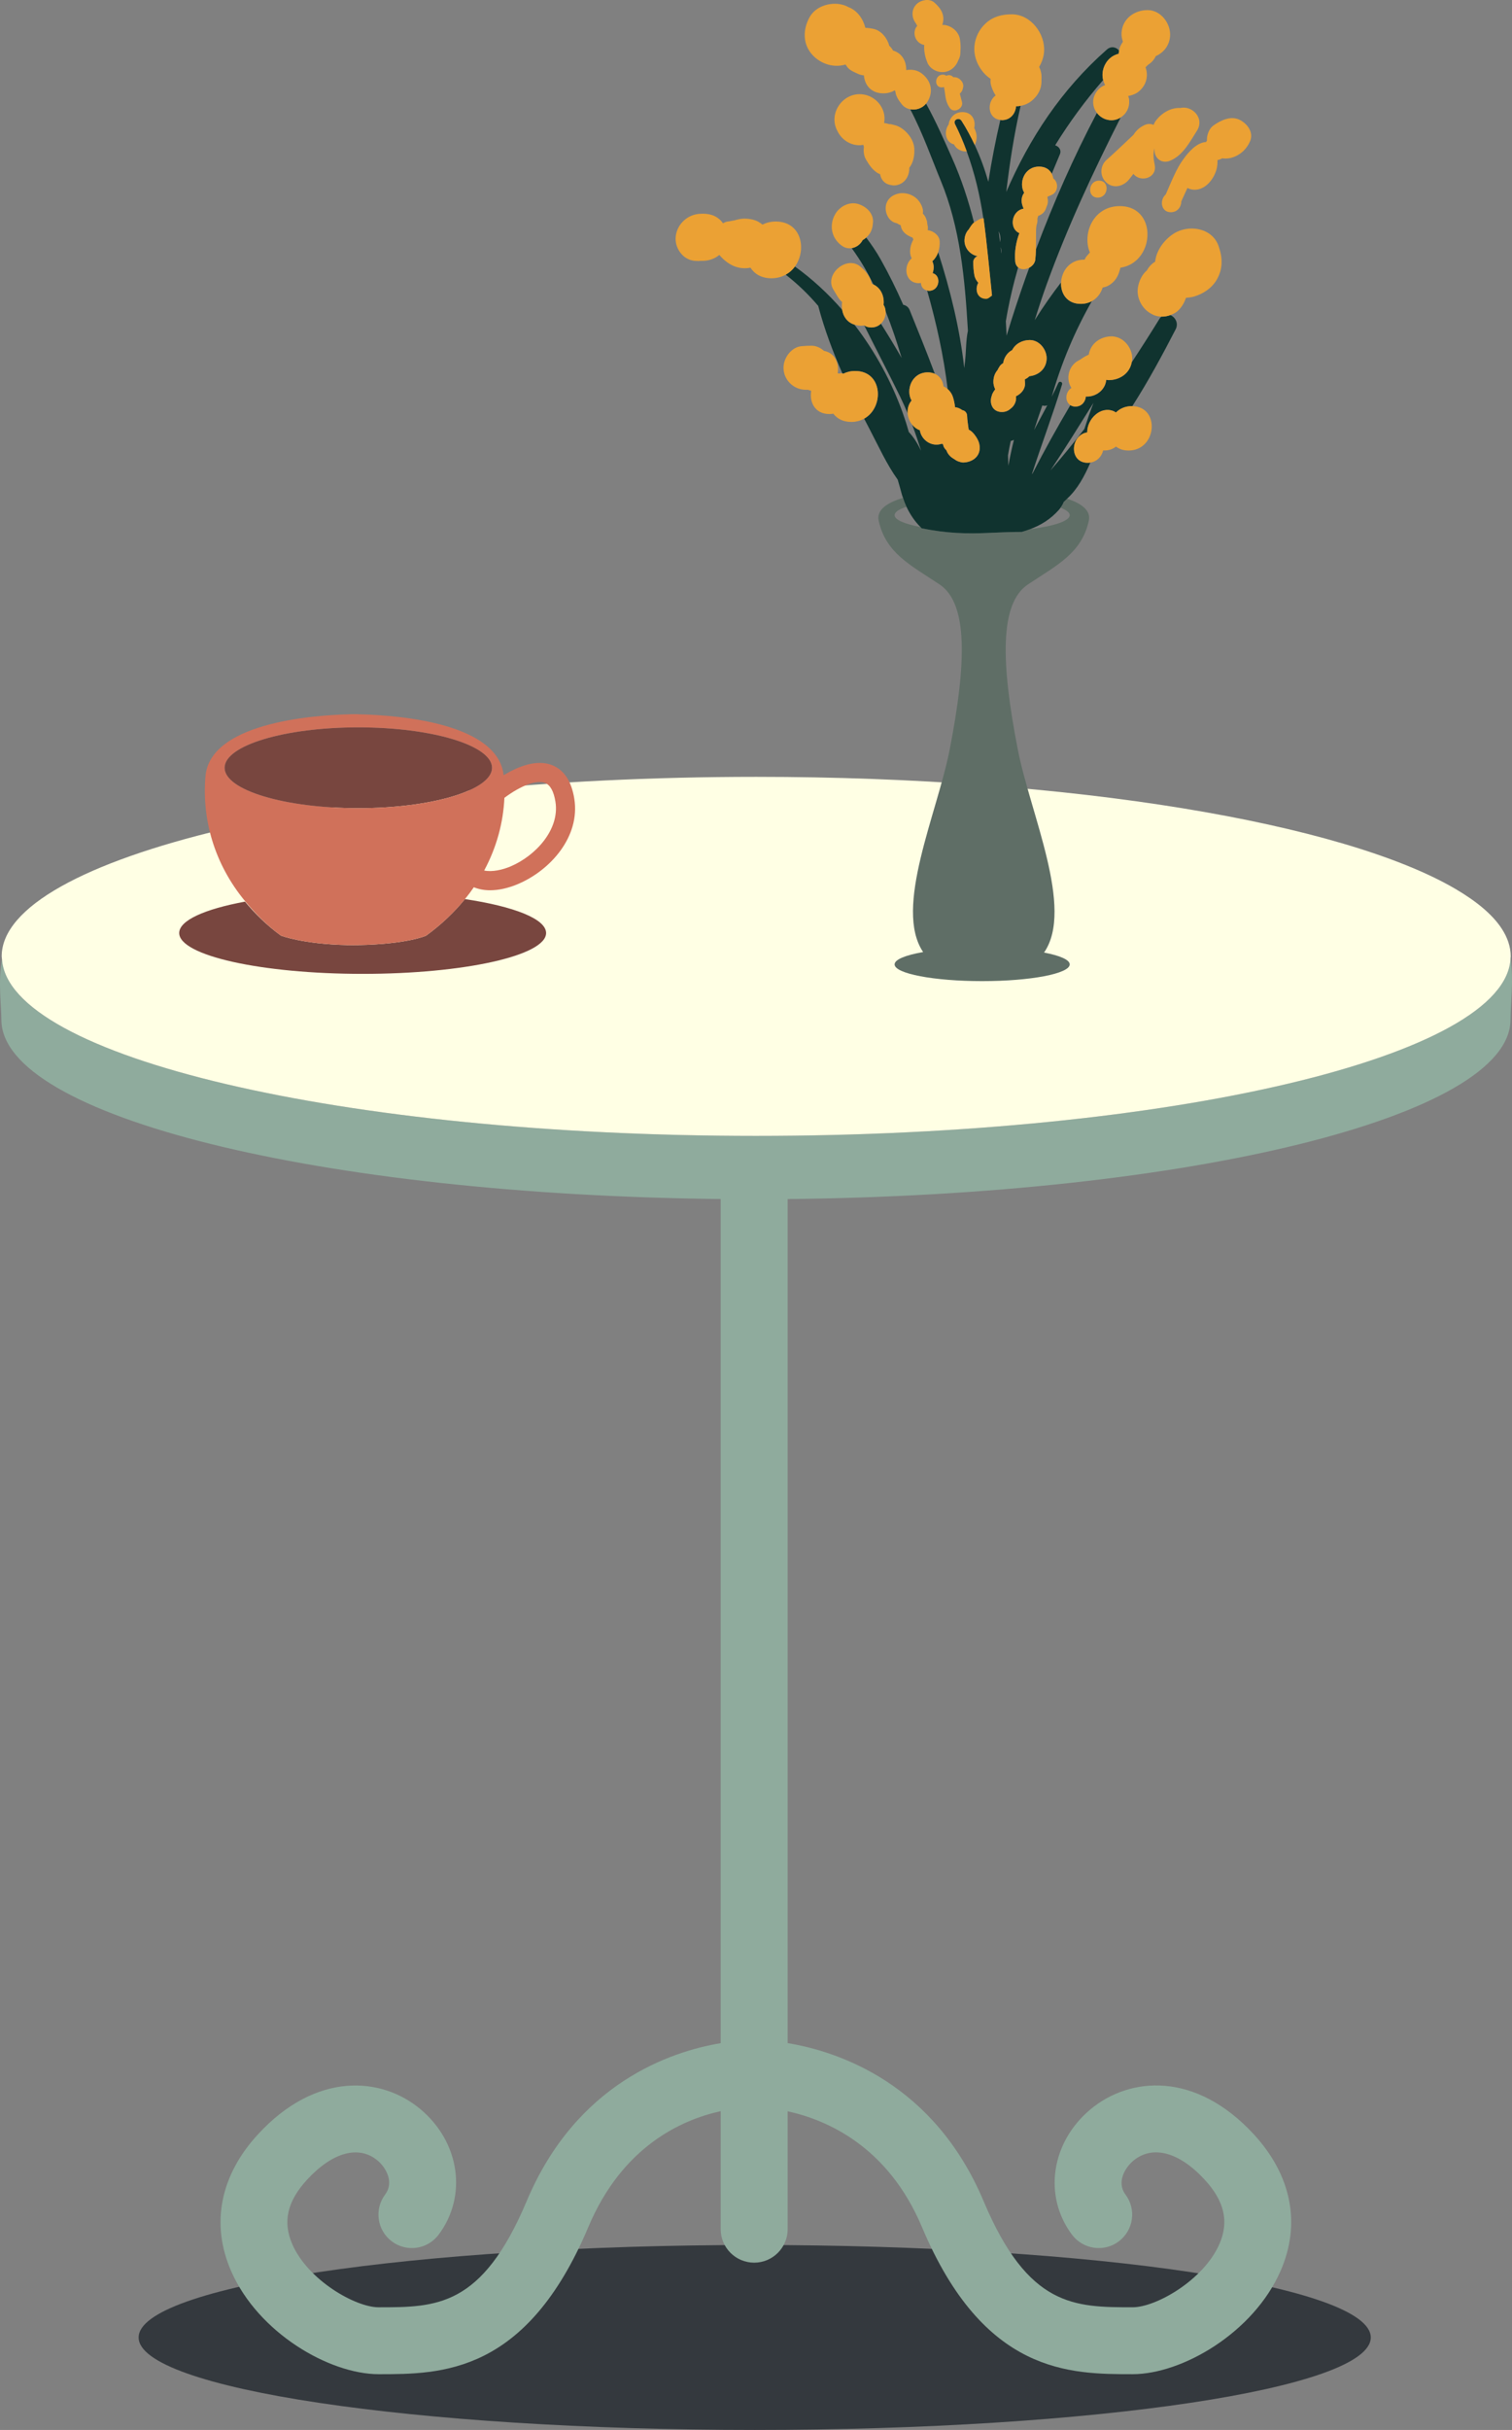 <?xml version="1.0" encoding="UTF-8" standalone="no"?>
<!-- Created with Inkscape (http://www.inkscape.org/) -->

<svg
   xmlns:dc="http://purl.org/dc/elements/1.1/"
   xmlns:cc="http://creativecommons.org/ns#"
   xmlns:rdf="http://www.w3.org/1999/02/22-rdf-syntax-ns#"
   xmlns:svg="http://www.w3.org/2000/svg"
   xmlns="http://www.w3.org/2000/svg"
   xmlns:sodipodi="http://sodipodi.sourceforge.net/DTD/sodipodi-0.dtd"
   xmlns:inkscape="http://www.inkscape.org/namespaces/inkscape"
   width="95.587mm"
   height="153.509mm"
   viewBox="0 0 338.694 543.93"
   id="svg10579"
   version="1.1"
   inkscape:version="0.91 r"
   sodipodi:docname="table.svg">
  <rect x="0" y="0" width="338.694" height="543.93" fill="#808080" stroke="none"/>
  <defs
     id="defs10581" />
  <sodipodi:namedview
     id="base"
     pagecolor="#ffffff"
     bordercolor="#666666"
     borderopacity="1.0"
     inkscape:pageopacity="0.0"
     inkscape:pageshadow="2"
     inkscape:zoom="0.98994949"
     inkscape:cx="214.07972"
     inkscape:cy="299.54011"
     inkscape:document-units="px"
     inkscape:current-layer="layer1"
     showgrid="false"
     fit-margin-top="0"
     fit-margin-left="0"
     fit-margin-right="0"
     fit-margin-bottom="0"
     inkscape:showpageshadow="false"
     inkscape:window-width="1366"
     inkscape:window-height="744"
     inkscape:window-x="0"
     inkscape:window-y="24"
     inkscape:window-maximized="1" />
  <g
     inkscape:label="Layer 1"
     inkscape:groupmode="layer"
     id="layer1"
     transform="translate(243.141,-166.754)">
    <path
       d="m 63.921,689.984 c 0,11.431 -61.786,20.7 -138.005,20.7 -76.218,0 -138.004,-9.269 -138.004,-20.7 0,-11.434 61.786,-20.7 138.004,-20.7 76.219,0 138.005,9.266 138.005,20.7"
       style="fill:#34393e;fill-opacity:1;fill-rule:nonzero;stroke:none"
       id="path4651"
       inkscape:connector-curvature="0" />
    <path
       d="m 95.228,381.147 c -0.719,22.047 -76.082,39.869 -168.979,39.869 -92.473,0 -167.553,-17.657 -168.949,-39.569 -0.911,4.894 -0.129,10.609 -0.129,13.565 0,21.573 71.126,39.167 161.126,40.139 l 0,185.67 0,3.283 c -11.25,1.886 -32.341,8.97 -43.459,35.358 -10.012,23.765 -20.218,23.765 -33.179,23.765 -5.176,0 -15.795,-6.053 -19.317,-14.098 -2.206,-5.039 -1.143,-9.645 3.334,-14.494 5.678,-6.15 11.565,-7.746 15.748,-4.268 1.836,1.53 3.806,4.822 1.705,7.622 -2.482,3.31 -1.81,8.002 1.499,10.485 3.31,2.485 8.002,1.811 10.484,-1.496 6.503,-8.669 4.74,-20.756 -4.098,-28.117 -8.768,-7.305 -23.402,-8.395 -36.335,5.615 -8.514,9.223 -10.659,20.113 -6.04,30.66 6.043,13.799 21.969,23.067 33.054,23.067 13.986,0 33.075,0 46.949,-32.928 7.628,-18.108 20.906,-24.02 29.656,-25.948 l 0,26.424 c 0,4.135 3.364,7.489 7.5,7.489 4.136,0 7.5,-3.354 7.5,-7.489 l 0,-26.399 c 8.75,1.921 22.448,7.796 30.084,25.922 13.869,32.928 33.139,32.928 47.19,32.928 11.11,0 27.085,-9.284 33.136,-23.105 4.612,-10.537 2.478,-21.413 -6.024,-30.622 -12.977,-14.06 -27.706,-12.924 -36.546,-5.559 -8.842,7.365 -10.625,19.427 -4.15,28.061 2.482,3.306 7.18,3.981 10.485,1.496 3.309,-2.482 3.98,-7.175 1.498,-10.485 -2.067,-2.755 -0.083,-6.032 1.755,-7.564 4.274,-3.564 10.241,-1.985 15.96,4.209 4.463,4.835 5.518,9.429 3.316,14.456 -3.533,8.066 -14.206,14.135 -19.404,14.135 -13.046,0 -23.404,0 -33.414,-23.762 -11.139,-26.441 -32.636,-33.501 -43.886,-35.371 l 0,-3.271 0,-185.665 c 90,-0.892 161.911,-18.52 161.911,-40.144 0,-3.53 0.761,-8.709 0.019,-13.865"
       style="fill:#8fab9d;fill-opacity:1;fill-rule:nonzero;stroke:none"
       id="path4683"
       inkscape:connector-curvature="0" />
    <path
       d="m -73.751,421.016 c 92.896,0 168.26,-17.821 168.979,-39.869 0.005,-0.105 0.034,-0.21 0.034,-0.315 0,-2.107 -0.688,-4.175 -2.002,-6.192 -2.013,-3.096 -5.546,-6.074 -10.357,-8.894 -25.094,-14.716 -85.756,-25.099 -156.652,-25.099 -93.344,0 -169.014,17.992 -169.014,40.185 0,0.206 0.052,0.409 0.065,0.615 1.396,21.911 76.476,39.569 168.949,39.569"
       style="fill:#ffffe4;fill-opacity:1;fill-rule:nonzero;stroke:none"
       id="path4687"
       inkscape:connector-curvature="0" />
    <path
       d="m -147.67,376.193 c 0,0 -4.031,1.897 -15.281,2.116 l 0,0.022 c 0,0 -0.855,-0.008 -1.192,-0.011 -0.376,0.004 -0.058,0.011 -1.308,0.011 l 0,-0.026 c -10,-0.242 -14.76,-2.112 -14.76,-2.112 -3.194,-2.33 -5.789,-4.896 -8.053,-7.614 -9.034,1.677 -14.734,4.202 -14.734,7.026 0,5.05 18.416,9.146 41.1,9.146 22.684,0 41.086,-4.096 41.086,-9.146 0,-3.163 -7.223,-5.95 -18.18,-7.593 -2.38,2.929 -5.265,5.688 -8.679,8.18"
       style="fill:#78463f;fill-opacity:1;fill-rule:nonzero;stroke:none"
       id="path4691"
       inkscape:connector-curvature="0" />
    <path
       d="m -132.924,338.618 c 0,-5 -13.411,-9.051 -29.954,-9.051 -16.543,0 -29.954,4.051 -29.954,9.051 0,4.996 13.411,9.047 29.954,9.047 16.543,0 29.954,-4.051 29.954,-9.047"
       style="fill:#78463f;fill-opacity:1;fill-rule:nonzero;stroke:none"
       id="path4695"
       inkscape:connector-curvature="0" />
    <path
       d="m -192.832,338.618 c 0,-5 13.411,-9.051 29.955,-9.051 16.541,0 29.953,4.051 29.953,9.051 0,4.996 -13.411,9.047 -29.953,9.047 -16.544,0 -29.955,-4.051 -29.955,-9.047 m 71.814,3.402 c 1.15,0.465 1.924,1.88 2.297,4.201 1.001,6.206 -4.424,12.088 -10.035,14.471 -1.846,0.784 -4.139,1.296 -5.929,0.924 2.817,-5.236 4.285,-10.794 4.532,-16.273 3.774,-2.806 7.269,-4.081 9.134,-3.324 m -12.36,24.02 c 1.931,0 4.072,-0.464 6.295,-1.409 7.286,-3.095 13.95,-10.646 12.588,-19.091 -0.629,-3.901 -2.283,-6.419 -4.915,-7.486 -3.514,-1.423 -7.749,0.305 -10.91,2.228 -1.299,-11.453 -22.631,-13.43 -32.631,-13.636 l 0,-0.021 c 0,0 -0.539,0.003 -0.854,0.006 -0.315,-0.004 -0.596,-0.006 -0.873,-0.006 l 0.002,0.021 c -9.537,0.209 -31.439,2.212 -32.44,13.886 -0.811,9.46 1.873,19.53 8.959,28.047 2.264,2.719 4.75,5.284 7.944,7.614 0,0 4.761,1.87 14.761,2.112 l 0,0.026 c 1.25,0 0.931,-0.007 1.309,-0.011 0.338,0.004 1.191,0.011 1.191,0.011 l 0,-0.022 c 11.25,-0.219 15.283,-2.116 15.283,-2.116 3.414,-2.493 6.305,-5.251 8.685,-8.18 0.705,-0.868 1.365,-1.754 1.981,-2.647 1.086,0.429 2.303,0.675 3.625,0.675"
       style="fill:#d0715a;fill-opacity:1;fill-rule:nonzero;stroke:none"
       id="path4699"
       inkscape:connector-curvature="0" />
    <path
       d="m -5.59,280.402 c 1.314,0.504 2.07,1.067 2.07,1.667 0,1.31 -3.53,2.461 -8.868,3.13 -0.616,0.23 -1.242,0.439 -1.886,0.62 -2.344,-10e-4 -4.685,0.092 -7.054,0.205 -5.438,0.255 -9.727,0.111 -15.356,-1.015 -0.09,-0.081 -0.174,-0.196 -0.263,-0.285 -3.58,-0.676 -5.8,-1.616 -5.8,-2.655 0,-0.685 0.979,-1.325 2.66,-1.879 -0.306,-0.647 -0.559,-1.31 -0.772,-1.988 -3.519,1.058 -5.991,2.665 -5.454,5.114 1.605,7.309 7.221,9.982 13.64,14.262 6.419,4.28 6.018,17.685 2.274,36.925 -2.79,14.335 -12.621,35.5 -5.954,45.364 -3.92,0.686 -6.394,1.667 -6.394,2.763 0,2.067 8.781,3.745 19.614,3.745 10.831,0 19.613,-1.677 19.613,-3.745 0,-1.034 -2.198,-1.972 -5.75,-2.649 6.814,-9.819 -3.085,-31.09 -5.885,-45.477 -3.744,-19.24 -4.145,-32.645 2.274,-36.925 6.419,-4.28 12.035,-6.954 13.64,-14.262 0.507,-2.314 -1.667,-3.876 -4.875,-4.934 -0.254,0.233 -0.469,0.497 -0.744,0.711 -0.168,0.449 -0.422,0.884 -0.73,1.308"
       style="fill:#5f6e66;fill-opacity:1;fill-rule:nonzero;stroke:none"
       id="path4745"
       inkscape:connector-curvature="0" />
    <path
       d="m -11.493,263 c 0.584,-1.839 1.199,-3.667 1.839,-5.485 0.37,0.12 0.774,0.124 1.115,-0.037 -0.96,1.825 -1.966,3.663 -2.954,5.522 m -1.059,-12.033 c -0.29,0.29 -0.637,0.527 -1.029,0.71 0.024,0.286 0.034,0.574 0.05,0.88 0.07,1.291 -0.877,2.362 -2.03,2.901 0.163,1.048 -0.336,2.174 -1.221,2.786 -0.477,0.44 -1.115,0.735 -1.925,0.735 -2.19,0 -2.871,-2.071 -2.259,-3.678 0.028,-0.086 0.029,-0.169 0.066,-0.253 0.201,-0.454 0.434,-0.82 0.699,-1.147 -0.291,-0.564 -0.45,-1.206 -0.412,-1.879 0.06,-1.111 0.421,-1.945 1.205,-2.739 -0.529,0.535 -0.03,-0.128 0.055,-0.299 0.22,-0.439 0.547,-0.731 0.919,-0.93 0.184,-1.195 0.869,-2.346 2.02,-2.936 0.724,-1.423 2.265,-2.248 3.955,-2.248 2.223,0 3.922,2.284 3.763,4.375 -0.165,2.152 -1.853,3.514 -3.855,3.72 m 14.355,5.966 c -0.013,0.034 -0.025,0.065 -0.037,0.099 -0.713,1.861 -1.363,3.789 -2.001,5.735 -2.436,3.16 -4.953,6.261 -7.598,9.291 3.316,-4.986 6.468,-10.064 9.636,-15.125 M -17.347,268.665 c 0.172,-1.086 0.386,-2.156 0.62,-3.217 0.249,-0.028 0.485,-0.114 0.709,-0.247 -0.47,1.92 -0.892,3.854 -1.25,5.809 -0.016,-0.779 -0.043,-1.562 -0.079,-2.344 m -1.77,-47.706 c -0.098,-0.818 -0.204,-1.633 -0.319,-2.442 0.366,0.761 0.48,1.609 0.319,2.442 m 0.273,2.54 c -0.048,-0.47 -0.095,-0.94 -0.146,-1.41 0.164,0.461 0.221,0.943 0.146,1.41 m 13.386,6.469 c -1.825,2.355 -3.861,5.216 -5.896,8.444 0.835,-2.676 1.709,-5.349 2.675,-8.018 4.638,-12.797 10.405,-25.181 16.57,-37.339 -0.41,0.258 -0.865,0.451 -1.363,0.545 -1.567,0.292 -3.067,-0.4 -3.962,-1.573 -5.214,9.877 -9.716,20.102 -13.659,30.585 -0.021,0.799 -0.059,1.596 -0.154,2.389 -0.154,0.765 -0.693,1.335 -1.335,1.68 -0.253,0.701 -0.52,1.4 -0.769,2.104 -1.49,4.219 -2.958,8.621 -4.308,13.11 -0.059,-1.075 -0.117,-2.152 -0.174,-3.235 0.688,-4.104 1.627,-8.111 2.757,-12.05 -0.344,-0.292 -0.599,-0.725 -0.655,-1.363 -0.193,-2.185 0.188,-4.298 0.934,-6.314 -2.333,-0.946 -1.845,-4.984 0.944,-5.47 -0.064,-0.174 -0.129,-0.347 -0.193,-0.519 -0.411,-1.105 -0.324,-2.147 0.324,-3.05 -1.26,-2.145 -0.015,-5.848 3.345,-5.848 1.433,0 2.354,0.675 2.833,1.607 0.6,-1.455 1.208,-2.909 1.82,-4.362 0.41,-0.974 -0.236,-1.76 -1.058,-2.016 3.173,-5.147 6.764,-10.034 10.758,-14.61 -0.021,-0.085 -0.052,-0.163 -0.07,-0.251 -0.318,-1.699 0.299,-3.485 1.594,-4.628 0.596,-0.525 1.26,-0.83 1.951,-1.005 0.005,-0.05 -0.004,-0.1 0.005,-0.152 0.033,-0.176 0.061,-0.36 0.09,-0.544 -0.63,-0.779 -1.756,-1.115 -2.765,-0.225 -10.149,8.944 -17.289,19.782 -22.513,31.851 0.757,-6.452 1.751,-12.877 3.212,-19.266 -0.338,0.06 -0.681,0.098 -1.026,0.102 -0.096,1.541 -1.196,3.1 -3.183,3.1 -0.124,0 -0.215,-0.041 -0.33,-0.054 -1.07,4.574 -1.96,9.195 -2.688,13.846 -0.81,-2.808 -1.801,-5.558 -3.046,-8.22 -0.864,-1.846 -1.836,-3.659 -2.954,-5.415 -0.552,-0.868 -1.959,-0.247 -1.474,0.719 1.018,2.026 1.885,4.066 2.632,6.117 1.825,5.01 2.928,9.729 3.705,14.869 -0.018,0.152 -0.036,0.09 -0.054,0.09 l 0.117,0 c 0.825,6.25 1.289,11.606 1.894,17.309 -0.362,0.228 -0.796,0.559 -1.32,0.559 -2.09,0 -2.57,-2.067 -1.739,-3.489 -0.004,-0.004 -0.018,0.031 -0.02,0.029 -0.429,-0.468 -0.759,-1.031 -0.875,-1.665 -0.181,-0.996 -0.241,-1.923 -0.246,-2.933 -0.004,-0.625 0.427,-1.115 0.975,-1.356 -0.174,-0.037 -0.345,-0.03 -0.516,-0.091 -1.218,-0.425 -2.136,-1.478 -2.375,-2.748 -0.186,-0.993 0.115,-2.331 0.891,-3.094 0.016,-0.028 0.034,-0.054 0.049,-0.081 0.306,-0.504 0.733,-0.889 1.218,-1.17 -1.264,-5.095 -2.9,-10.09 -5.061,-14.911 -1.639,-3.656 -3.491,-7.933 -5.753,-12.016 -0.836,1.044 -2.256,1.52 -3.542,1.272 2.82,5.366 4.904,11.331 6.806,15.904 4.405,10.594 5.439,22.171 6.111,33.675 -0.486,2.29 -0.379,4.586 -0.652,6.885 -0.058,0.485 -0.11,0.968 -0.169,1.452 -0.985,-8.751 -3.111,-17.42 -5.839,-25.91 -0.268,0.761 -0.699,1.45 -1.315,2.018 0.4,0.791 0.384,1.771 0.068,2.656 2.018,0.531 1.594,3.96 -0.825,3.96 -0.155,0 -0.27,-0.05 -0.403,-0.075 2.067,7.259 3.701,14.604 4.599,22.065 0.534,0.461 0.961,1.08 1.186,1.79 0.229,0.718 0.371,1.489 0.479,2.276 0.575,0.046 1.131,0.295 1.6,0.647 0.576,0.087 1.077,0.566 1.09,1.315 0.005,0.234 0.022,0.465 0.044,0.698 0,0.016 0.002,0.031 0.002,0.048 0.071,0.777 0.211,1.542 0.305,2.299 0.74,0.371 1.209,0.943 1.688,1.665 0.107,0.163 0.196,0.324 0.284,0.485 0.011,0.022 0.026,0.041 0.036,0.065 0.321,0.619 0.489,1.248 0.455,2.031 -0.083,1.984 -1.834,3.051 -3.621,3.115 -0.33,0.01 -0.637,-0.065 -0.936,-0.17 -0.356,-0.1 -0.671,-0.247 -0.932,-0.449 -0.215,-0.131 -0.425,-0.268 -0.631,-0.404 -0.657,-0.434 -1.099,-1.055 -1.356,-1.74 -0.242,-0.228 -0.458,-0.482 -0.584,-0.787 -0.079,-0.189 -0.107,-0.367 -0.166,-0.554 -0.083,-0.031 -0.176,-0.052 -0.253,-0.09 -0.206,0.054 -0.41,0.115 -0.632,0.15 -2.144,0.343 -4.003,-1.265 -4.29,-3.178 -0.7,-0.251 -1.275,-0.694 -1.722,-1.239 0.731,1.936 1.394,3.889 2.018,5.853 -0.782,-1.603 -1.635,-3.029 -2.765,-4.216 -0.394,-1.4 -0.839,-2.798 -1.333,-4.189 -2.485,-6.994 -6.208,-13.819 -10.853,-19.845 -1.609,-0.51 -2.509,-1.82 -2.746,-3.328 -3.2,-3.661 -6.754,-6.94 -10.58,-9.68 -0.536,0.74 -1.229,1.365 -2.069,1.823 2.674,2.075 5.104,4.415 7.308,7.013 0.006,0.025 -0.002,0.046 0.005,0.072 1.381,5.192 3.25,10.166 5.395,15.03 0.065,0.021 0.141,0.025 0.204,0.046 0.76,-0.371 1.634,-0.603 2.644,-0.603 6.25,0 6.541,8.175 2.019,10.67 0.427,0.829 0.855,1.659 1.29,2.485 1.85,3.518 3.779,7.784 6.228,11.172 0.328,1.134 0.659,2.261 0.954,3.391 0.061,0.233 0.165,0.459 0.239,0.688 0.214,0.677 0.468,1.34 0.772,1.988 0.831,1.768 1.941,3.364 3.14,4.534 0.089,0.089 0.172,0.204 0.263,0.285 5.629,1.126 9.92,1.27 15.356,1.015 2.37,-0.113 4.711,-0.207 7.054,-0.205 0.644,-0.181 1.271,-0.39 1.886,-0.62 2.381,-0.889 4.553,-2.186 6.48,-4.362 0.125,-0.14 0.212,-0.291 0.318,-0.435 0.307,-0.424 0.562,-0.859 0.73,-1.308 0.275,-0.214 0.49,-0.479 0.745,-0.711 2.371,-2.163 3.913,-5.084 5.224,-8.089 -0.195,0.033 -0.396,0.052 -0.609,0.052 -4.221,0 -3.938,-6.199 -0.099,-6.809 -0.049,-2.919 2.94,-5.997 5.945,-4.732 0.181,0.077 0.323,0.19 0.485,0.284 0.864,-0.855 2.055,-1.425 3.574,-1.425 0.034,0 0.06,0.007 0.094,0.007 3.612,-5.647 6.793,-11.551 9.707,-17.199 0.706,-1.374 -0.084,-2.712 -1.163,-3.191 -0.647,0.231 -1.326,0.371 -2.015,0.346 -0.142,0.136 -0.291,0.253 -0.412,0.45 -2.056,3.333 -4.135,6.588 -6.247,9.783 -0.469,2.48 -2.678,3.98 -5.17,3.98 -0.181,0 -0.351,-0.041 -0.526,-0.066 -0.004,0.007 -0.009,0.016 -0.013,0.022 -0.237,2.334 -2.41,3.842 -4.565,3.724 -0.095,1.126 -0.909,2.246 -2.36,2.246 -0.46,0 -0.814,-0.136 -1.113,-0.324 -2.978,5.02 -5.809,10.127 -8.471,15.3 -0.045,0.034 -0.089,0.075 -0.134,0.11 2.166,-6.689 4.655,-13.216 6.749,-20.06 0.174,-0.564 -0.618,-0.819 -0.853,-0.291 -0.45,1.011 -0.945,2.026 -1.459,3.046 2.204,-7.685 5.173,-14.678 8.979,-21.378 -0.696,0.378 -1.519,0.605 -2.474,0.605 -3.139,0 -4.543,-2.381 -4.419,-4.808"
       style="fill:#10332f;fill-opacity:1;fill-rule:nonzero;stroke:none"
       id="path4785"
       inkscape:connector-curvature="0"
       sodipodi:nodetypes="cccccccccsccccccccsccccccccccccccccccccccccccccccccccccscccccccccccccsccccccccccsccccccccccccccccccccsccccccccccccccccccccccccccsccccccccsccccccccccccccccscccsccccccscccscccccccsc" />
    <path
       d="m -45.213,235.006 c 0.274,0.416 0.416,0.915 0.455,1.431 1.371,3.413 2.536,6.911 3.59,10.449 -1.519,-2.658 -3.092,-5.225 -4.645,-7.68 -0.532,0.504 -1.241,0.853 -2.159,0.853 -0.649,0 -1.16,-0.177 -1.575,-0.449 2.66,5.338 5.438,10.616 8.061,15.977 0.601,1.229 1.145,2.467 1.664,3.712 -0.08,-1.024 0.182,-2.064 0.876,-2.888 -1.345,-2.321 0.006,-6.305 3.63,-6.305 0.609,0 1.127,0.119 1.575,0.315 -1.833,-4.919 -3.804,-9.726 -5.645,-14.289 -0.276,-0.68 -0.824,-1.028 -1.435,-1.156 -1.514,-3.466 -3.195,-6.866 -5.053,-10.172 -0.978,-1.738 -2.078,-3.336 -3.235,-4.872 -0.244,0.211 -0.505,0.404 -0.794,0.569 -0.496,0.961 -1.429,1.636 -2.453,1.796 0.985,1.369 1.933,2.788 2.817,4.295 0.738,1.255 1.393,2.546 2.044,3.84 1.742,0.828 2.486,2.701 2.28,4.574"
       style="fill:#10332f;fill-opacity:1;fill-rule:nonzero;stroke:none"
       id="path4793"
       inkscape:connector-curvature="0" />
    <path
       d="m 15.018,237.135 c 0.18,0.084 0.352,0.177 0.544,0.24 0.471,0.158 0.966,0.234 1.468,0.254 0.689,0.025 1.367,-0.115 2.015,-0.347 0.661,-0.237 1.289,-0.564 1.79,-1.07 0.834,-0.84 1.343,-1.784 1.7,-2.808 0.636,-0.024 1.272,-0.105 1.9,-0.301 2.074,-0.646 3.953,-1.91 5.037,-3.842 1.369,-2.436 1.251,-4.919 0.335,-7.485 -1.468,-4.103 -6.814,-4.851 -10.115,-2.671 -2.164,1.426 -3.831,3.819 -4.072,6.221 -0.754,0.454 -1.393,1.11 -1.853,1.956 -1.077,0.909 -1.76,2.334 -2.005,3.792 -0.201,1.201 0.045,2.415 0.591,3.475 0.58,1.121 1.509,2.049 2.665,2.586"
       style="fill:#eba134;fill-opacity:1;fill-rule:nonzero;stroke:none"
       id="path4809"
       inkscape:connector-curvature="0" />
    <path
       d="m 7.451,178.783 c -0.691,0.175 -1.355,0.48 -1.951,1.005 -1.295,1.143 -1.911,2.929 -1.594,4.628 0.018,0.089 0.049,0.166 0.069,0.251 0.102,0.411 0.245,0.794 0.426,1.144 -1.462,0.522 -2.539,1.945 -2.659,3.504 -0.077,1.019 0.251,1.961 0.823,2.714 0.895,1.173 2.395,1.865 3.961,1.573 0.499,-0.094 0.954,-0.287 1.364,-0.545 1.254,-0.781 2.016,-2.219 1.911,-3.731 -0.011,-0.15 -0.009,-0.299 -0.036,-0.449 -0.043,-0.223 -0.111,-0.429 -0.185,-0.631 0.302,-0.05 0.602,-0.133 0.897,-0.228 0.369,-0.121 0.731,-0.276 1.075,-0.491 1.965,-1.331 2.584,-3.506 2.007,-5.41 -0.033,-0.104 -0.052,-0.212 -0.092,-0.318 0.176,-0.138 0.344,-0.305 0.51,-0.476 0.011,-0.011 0.024,-0.021 0.035,-0.031 -0.009,0.006 -0.018,0.013 -0.028,0.016 -0.13,0.087 -0.261,0.176 -0.391,0.261 0.169,-0.113 0.239,-0.184 0.354,-0.261 0.01,-0.006 -0.006,-0.015 -0.006,-0.021 l 0,-0.001 c 0,0.007 0.016,0.014 0.008,0.021 -0.028,0.018 -0.029,0.033 -0.071,0.06 0.036,-0.021 0.076,-0.046 0.106,-0.074 0.029,-0.025 0.064,-0.048 0.096,-0.069 0.014,-0.015 0.033,-0.025 0.046,-0.041 -0.006,0.007 -0.009,0.015 -0.015,0.021 0.741,-0.479 1.309,-1.123 1.643,-1.883 1.748,-0.775 3.045,-2.322 3.208,-4.461 0.214,-2.794 -2.056,-5.846 -5.026,-5.846 -2.971,0 -5.608,1.901 -5.845,5.027 -0.052,0.689 0.083,1.383 0.306,2.054 -0.206,0.311 -0.4,0.641 -0.58,1.009 -0.15,0.305 -0.215,0.644 -0.27,0.984 -0.029,0.184 -0.058,0.367 -0.091,0.544 -0.007,0.052 0,0.102 -0.004,0.152"
       style="fill:#eba134;fill-opacity:1;fill-rule:nonzero;stroke:none"
       id="path4825"
       inkscape:connector-curvature="0" />
    <path
       d="m -15.545,190.549 c 0.345,-0.004 0.689,-0.043 1.026,-0.102 0.961,-0.177 1.876,-0.589 2.629,-1.251 0.815,-0.718 1.419,-1.53 1.775,-2.562 0.229,-0.67 0.286,-1.354 0.264,-2.041 0.081,-0.999 -0.071,-1.968 -0.521,-2.86 0.609,-1.03 1.012,-2.179 1.104,-3.382 0.305,-4.008 -2.953,-8.39 -7.215,-8.39 -2.165,0 -4.094,0.461 -5.764,1.933 -1.521,1.341 -2.473,3.263 -2.626,5.282 -0.211,2.763 1.294,5.671 3.632,7.23 -0.04,0.491 -0.034,0.975 0.096,1.419 0.021,0.069 0.041,0.138 0.061,0.206 0.229,0.774 0.564,1.464 0.97,2.087 -2.022,1.456 -1.804,5.189 1.056,5.479 0.115,0.013 0.206,0.054 0.33,0.054 1.986,0 3.086,-1.559 3.183,-3.1"
       style="fill:#eba134;fill-opacity:1;fill-rule:nonzero;stroke:none"
       id="path4829"
       inkscape:connector-curvature="0" />
    <path
       d="m -35.696,189.944 c 0.061,-0.077 0.138,-0.14 0.191,-0.224 1.549,-2.34 1.021,-4.866 -1.181,-6.537 -1.002,-0.761 -2.264,-0.949 -3.459,-0.739 0.043,-1.934 -0.909,-3.783 -2.947,-4.378 -0.23,-0.398 -0.504,-0.767 -0.853,-1.075 -0.398,-1.63 -1.761,-3.364 -3.429,-3.748 -0.644,-0.149 -1.288,-0.239 -1.921,-0.261 -0.516,-2.006 -1.794,-3.876 -3.766,-4.622 -0.309,-0.165 -0.618,-0.311 -0.924,-0.416 -2.689,-0.925 -6.331,0.013 -7.789,2.629 -1.569,2.815 -1.607,6.162 0.748,8.609 1.886,1.964 4.775,2.797 7.293,2.007 0.11,0.164 0.215,0.329 0.328,0.49 0.599,0.859 1.663,1.232 2.561,1.646 0.366,0.169 0.782,0.263 1.22,0.3 0.169,2.127 1.579,4.029 4.37,4.029 1.001,0 1.846,-0.268 2.564,-0.682 0.039,0.087 0.069,0.18 0.115,0.261 0.117,1.093 0.764,2.015 1.438,2.868 0.492,0.625 1.174,0.976 1.899,1.116 1.288,0.246 2.708,-0.23 3.544,-1.272"
       style="fill:#eba134;fill-opacity:1;fill-rule:nonzero;stroke:none"
       id="path4833"
       inkscape:connector-curvature="0" />
    <path
       d="m -39.554,205.396 c 0.075,-0.355 0.117,-0.715 0.096,-1.07 0.912,-1.189 1.214,-2.726 1.121,-4.362 -0.117,-2.127 -2.018,-4.381 -3.996,-5.086 -0.125,-0.02 -2.717,-0.789 -1.029,-0.119 -0.284,-0.113 -0.576,-0.203 -0.865,-0.296 -0.289,-0.094 -0.585,-0.136 -0.88,-0.169 0.204,-1.075 0.12,-2.164 -0.438,-3.304 -0.868,-1.781 -2.652,-2.99 -4.625,-3.141 -4.199,-0.319 -7.406,4.253 -5.471,8.064 0.049,0.096 0.098,0.191 0.146,0.286 0.875,1.724 2.551,2.902 4.492,3.051 0.398,0.029 0.826,0.001 1.258,-0.068 0.004,0.013 0,0.025 0.004,0.037 0.044,0.135 0.08,0.276 0.121,0.411 -0.115,0.984 -0.054,1.975 0.482,2.871 0.704,1.175 1.336,2.152 2.506,2.94 0.2,0.134 0.426,0.209 0.64,0.314 0.199,1.245 1.06,2.275 2.592,2.442 0.139,0.014 0.246,0.066 0.395,0.066 1.959,0 3.127,-1.364 3.449,-2.869"
       style="fill:#eba134;fill-opacity:1;fill-rule:nonzero;stroke:none"
       id="path4837"
       inkscape:connector-curvature="0" />
    <path
       d="m -65.074,226.416 c 2.701,-3.717 1.521,-10.075 -4.296,-10.075 -1.137,0 -2.121,0.263 -2.975,0.688 -0.631,-0.525 -1.349,-0.92 -2.095,-1.097 -1.857,-0.44 -3.175,-0.24 -4.904,0.4 1.558,-0.578 -0.072,-0.052 -0.569,-0.018 -0.451,0.031 -0.884,0.193 -1.288,0.424 -0.099,-0.135 -0.181,-0.281 -0.294,-0.409 -1.331,-1.509 -3.053,-1.847 -4.961,-1.708 -4.44,0.324 -7.094,5.515 -4.009,9.019 0.948,1.076 2.22,1.55 3.504,1.525 0.05,0.006 0.081,0.01 0.134,0.019 0.236,0.006 0.469,-0.034 0.703,-0.046 0.052,0.002 0.122,0.004 0.245,0.004 1.461,0.025 2.836,-0.456 3.874,-1.326 1.018,1.219 2.401,2.3 3.911,2.731 1.064,0.302 2.096,0.318 3.059,0.124 0.907,1.395 2.446,2.375 4.709,2.375 1.235,0 2.284,-0.315 3.184,-0.806 0.84,-0.458 1.532,-1.083 2.069,-1.823"
       style="fill:#eba134;fill-opacity:1;fill-rule:nonzero;stroke:none"
       id="path4849"
       inkscape:connector-curvature="0" />
    <path
       d="m -51.588,249.797 c -1.009,0 -1.883,0.23 -2.644,0.601 -0.062,-0.02 -0.139,-0.025 -0.204,-0.046 -0.099,-0.029 -0.189,-0.068 -0.311,-0.068 -0.163,0 -0.28,0.064 -0.415,0.104 -0.11,-0.036 -0.215,-0.081 -0.331,-0.109 0.37,-2.194 -0.596,-4.525 -3.091,-4.994 -0.774,-0.694 -1.745,-1.149 -2.786,-1.147 -0.751,0 -1.499,0.04 -2.249,0.109 -2.167,0.205 -3.841,2.417 -3.998,4.464 -0.205,2.689 1.867,5.045 4.532,5.271 0.328,0.028 0.646,0.034 0.96,0.021 0.214,0.098 0.455,0.168 0.7,0.23 -0.449,2.494 0.818,5.204 4.064,5.204 0.311,0 0.6,-0.039 0.882,-0.086 0.831,1.1 2.151,1.85 4.031,1.85 1.117,0 2.066,-0.285 2.877,-0.735 4.524,-2.495 4.232,-10.669 -2.019,-10.669"
       style="fill:#eba134;fill-opacity:1;fill-rule:nonzero;stroke:none"
       id="path4853"
       inkscape:connector-curvature="0" />
    <path
       d="m -51.748,239.423 c 0.453,0.144 0.939,0.246 1.504,0.246 0.241,0 0.459,-0.039 0.682,-0.066 0.005,0.002 0.011,0.004 0.015,0.006 0.415,0.271 0.926,0.449 1.574,0.449 0.919,0 1.627,-0.349 2.16,-0.853 0.761,-0.716 1.129,-1.77 1.054,-2.769 -0.039,-0.516 -0.18,-1.015 -0.454,-1.431 0.206,-1.871 -0.537,-3.746 -2.281,-4.574 -0.119,-0.056 -0.23,-0.124 -0.357,-0.169 -0.33,-1.561 -1.28,-2.775 -2.598,-3.861 -3.084,-2.541 -8.146,1.823 -5.978,5.225 0.611,0.96 1.06,2.01 1.926,2.74 -0.091,0.579 -0.081,1.164 0.007,1.728 0.236,1.509 1.137,2.819 2.745,3.329"
       style="fill:#eba134;fill-opacity:1;fill-rule:nonzero;stroke:none"
       id="path4857"
       inkscape:connector-curvature="0" />
    <path
       d="m 7.701,212.889 c -6.009,0 -8.453,6.255 -6.702,10.376 -0.013,0.015 -0.02,0.031 -0.031,0.045 -0.089,0.105 -0.175,0.21 -0.263,0.314 0.375,-0.451 0.188,-0.24 -0.561,0.634 -0.124,0.206 -0.231,0.415 -0.341,0.625 -0.034,-0.002 -0.062,-0.011 -0.096,-0.011 -3.249,0 -5.034,2.572 -5.165,5.096 -0.124,2.426 1.28,4.808 4.419,4.808 0.955,0 1.778,-0.228 2.474,-0.605 1.216,-0.662 2.034,-1.798 2.425,-3.055 0.464,-0.086 0.919,-0.22 1.334,-0.456 1.413,-0.806 2.136,-2.024 2.531,-3.56 0.036,-0.142 0.079,-0.281 0.116,-0.424 4.66,-0.703 6.735,-5.447 5.864,-9.176 -0.203,-0.866 -0.559,-1.667 -1.084,-2.36 -1.018,-1.339 -2.631,-2.25 -4.919,-2.25"
       style="fill:#eba134;fill-opacity:1;fill-rule:nonzero;stroke:none"
       id="path4861"
       inkscape:connector-curvature="0" />
    <path
       d="m -11.064,218.211 c 0.006,-0.362 0.071,-0.681 0.104,-1.021 0.18,-0.484 0.25,-0.991 0.2,-1.49 0.046,-0.211 0.121,-0.411 0.179,-0.619 0.744,-0.259 1.403,-0.775 1.683,-1.525 l 0.354,-0.946 c 0.195,-0.521 0.168,-1.144 0.018,-1.725 0.026,-0.037 0.052,-0.076 0.077,-0.115 0.005,-0.001 0.011,-0.001 0.016,-0.004 0.291,-0.13 0.583,-0.258 0.874,-0.385 1.302,-0.573 1.584,-2.362 0.677,-3.391 -0.095,-0.107 -0.203,-0.185 -0.309,-0.269 -0.06,-0.379 -0.181,-0.735 -0.351,-1.065 -0.48,-0.932 -1.4,-1.607 -2.834,-1.607 -3.36,0 -4.605,3.703 -3.344,5.846 -0.649,0.902 -0.736,1.945 -0.324,3.051 0.062,0.171 0.128,0.344 0.191,0.517 -2.788,0.487 -3.276,4.524 -0.943,5.47 -0.746,2.016 -1.126,4.129 -0.934,6.315 0.056,0.637 0.311,1.069 0.654,1.363 0.656,0.554 1.659,0.52 2.494,0.07 0.641,-0.345 1.18,-0.915 1.335,-1.679 0.094,-0.792 0.131,-1.591 0.152,-2.389 0.04,-1.465 0.005,-2.939 0.03,-4.402"
       style="fill:#eba134;fill-opacity:1;fill-rule:nonzero;stroke:none"
       id="path4865"
       inkscape:connector-curvature="0" />
    <path
       d="m -34.229,227.897 c 0.316,-0.885 0.333,-1.866 -0.068,-2.658 0.618,-0.566 1.048,-1.255 1.315,-2.016 0.274,-0.777 0.376,-1.631 0.326,-2.511 -0.062,-1.045 -0.968,-1.895 -1.944,-2.257 -0.251,-0.091 -0.505,-0.16 -0.752,-0.184 0.074,-0.315 0.095,-0.651 -0.002,-1.02 -0.084,-0.311 -0.055,-0.86 -0.105,-0.045 0.03,-0.301 0.019,-0.603 -0.031,-0.905 -0.051,-0.152 -0.084,-0.251 -0.119,-0.359 -0.163,-0.593 -0.466,-1.031 -0.819,-1.387 0.068,-0.372 0.064,-0.756 -0.045,-1.137 -0.594,-2.098 -2.389,-3.436 -4.588,-3.431 -0.552,0.002 -1.069,0.134 -1.552,0.325 -0.885,0.35 -1.617,0.988 -1.962,1.989 -0.565,1.643 0.305,3.947 2.135,4.378 0.115,0.034 0.179,0.048 0.216,0.054 0.261,0.159 0.522,0.316 0.809,0.429 0.01,0.002 0.019,0.005 0.028,0.006 0.14,1.212 1.011,2.05 2.123,2.541 0.177,0.077 0.344,0.169 0.531,0.228 0.066,0.146 0.133,0.29 0.195,0.436 -0.033,0.074 -0.07,0.145 -0.1,0.186 -0.087,0.121 -0.129,0.28 -0.194,0.42 -0.201,0.443 -0.334,0.94 -0.4,1.39 -0.109,0.756 -0.039,1.541 0.316,2.201 -1.952,1.68 -1.576,5.571 1.637,5.571 0.156,0 0.289,-0.037 0.432,-0.056 0.029,0.802 0.485,1.519 1.39,1.698 0.133,0.026 0.247,0.076 0.403,0.076 2.419,0 2.842,-3.429 0.825,-3.96"
       style="fill:#eba134;fill-opacity:1;fill-rule:nonzero;stroke:none"
       id="path4873"
       inkscape:connector-curvature="0" />
    <path
       d="m -8.697,247.249 c 0.16,-2.091 -1.539,-4.375 -3.763,-4.375 -1.69,0 -3.231,0.825 -3.954,2.248 -1.151,0.59 -1.836,1.74 -2.021,2.935 -0.371,0.2 -0.699,0.492 -0.919,0.931 -0.085,0.17 -0.583,0.834 -0.055,0.297 -0.782,0.795 -1.144,1.629 -1.205,2.74 -0.036,0.672 0.121,1.314 0.412,1.879 -0.265,0.328 -0.497,0.693 -0.698,1.146 -0.037,0.084 -0.04,0.168 -0.068,0.253 -0.613,1.607 0.07,3.679 2.259,3.679 0.81,0 1.449,-0.295 1.925,-0.736 0.886,-0.611 1.384,-1.739 1.222,-2.785 1.153,-0.539 2.1,-1.611 2.03,-2.902 -0.018,-0.305 -0.028,-0.594 -0.051,-0.88 0.393,-0.181 0.739,-0.419 1.03,-0.71 2.001,-0.205 3.69,-1.567 3.854,-3.719"
       style="fill:#eba134;fill-opacity:1;fill-rule:nonzero;stroke:none"
       id="path4877"
       inkscape:connector-curvature="0" />
    <path
       d="m -26.1,218.042 c -0.016,0.026 -0.033,0.054 -0.049,0.081 -0.776,0.762 -1.077,2.103 -0.891,3.095 0.237,1.27 1.157,2.322 2.374,2.749 0.172,0.061 0.344,0.058 0.516,0.094 -0.546,0.241 -0.978,0.736 -0.974,1.361 0.005,1.011 0.064,1.949 0.246,2.946 0.116,0.632 0.446,1.22 0.874,1.688 0.004,0.002 0.018,0.014 0.021,0.018 -0.831,1.42 -0.352,3.579 1.739,3.579 0.524,0 0.958,-0.514 1.32,-0.741 -0.605,-5.702 -1.07,-11.059 -1.894,-17.309 l -0.117,0 c -0.685,0 -1.361,0.562 -1.948,0.904 -0.485,0.282 -0.911,1.032 -1.218,1.536"
       style="fill:#eba134;fill-opacity:1;fill-rule:nonzero;stroke:none"
       id="path4881"
       inkscape:connector-curvature="0" />
    <path
       d="m 15.842,193.677 c -0.264,0.336 -0.446,0.685 -0.571,1.04 -0.578,-0.268 -1.276,-0.319 -2.06,0.046 -1.123,0.525 -1.894,1.284 -2.441,2.161 -2.001,1.903 -4,3.803 -6.064,5.651 -1.366,1.222 -1.519,3.368 -0.299,4.754 1.551,1.759 3.963,1.289 5.329,-0.36 0.351,-0.424 0.677,-0.865 1.01,-1.301 1.538,2.02 5.381,0.978 4.768,-2.01 -0.28,-1.366 -0.404,-2.589 0.001,-3.743 -0.011,0.164 -0.04,0.32 -0.039,0.486 0.015,1.884 1.689,3.064 3.455,2.345 2.92,-1.185 4.426,-4.188 6.035,-6.706 1.836,-2.882 -1.136,-5.74 -3.706,-5.11 -2.09,-0.12 -4.09,1.051 -5.418,2.746"
       style="fill:#eba134;fill-opacity:1;fill-rule:nonzero;stroke:none"
       id="path4893"
       inkscape:connector-curvature="0" />
    <path
       d="m 3.042,207.189 c -2.446,0 -2.744,3.801 -0.286,3.801 2.446,0 2.744,-3.801 0.286,-3.801"
       style="fill:#eba134;fill-opacity:1;fill-rule:nonzero;stroke:none"
       id="path4897"
       inkscape:connector-curvature="0" />
    <path
       d="m 0.096,255.521 c 2.154,0.119 4.326,-1.39 4.565,-3.724 0.004,-0.006 0.007,-0.015 0.013,-0.024 0.175,0.025 0.344,0.068 0.525,0.068 2.494,0 4.703,-1.5 5.17,-3.98 0.009,-0.044 0.018,-0.086 0.024,-0.131 0.022,-0.141 0.064,-0.273 0.075,-0.419 0.175,-2.294 -1.517,-4.759 -3.845,-5.181 -0.225,-0.043 -0.45,-0.089 -0.686,-0.089 -2.529,0 -4.768,1.542 -5.189,4.085 -0.207,0.107 -0.412,0.214 -0.623,0.314 -0.474,0.228 -0.92,0.559 -1.351,0.849 -0.048,0.019 -0.122,0.056 -0.239,0.115 -2.349,1.199 -2.994,4.15 -1.676,6.196 -1.378,0.855 -1.524,3.039 -0.236,3.844 0.3,0.188 0.652,0.324 1.114,0.324 1.451,0 2.265,-1.12 2.36,-2.246"
       style="fill:#eba134;fill-opacity:1;fill-rule:nonzero;stroke:none"
       id="path4901"
       inkscape:connector-curvature="0" />
    <path
       d="m -38.946,256.412 c -0.694,0.824 -0.956,1.864 -0.876,2.888 0.071,0.915 0.422,1.808 1.008,2.52 0.449,0.546 1.022,0.989 1.724,1.239 0.287,1.913 2.145,3.521 4.29,3.179 0.223,-0.035 0.425,-0.096 0.632,-0.15 0.076,0.037 0.169,0.058 0.253,0.09 0.059,0.185 0.087,0.365 0.166,0.552 0.126,0.306 0.341,0.561 0.584,0.789 0.258,0.685 0.698,1.305 1.356,1.74 0.206,0.136 0.415,0.271 0.631,0.404 0.261,0.2 0.576,0.347 0.932,0.449 0.299,0.104 0.606,0.18 0.936,0.169 1.788,-0.062 3.539,-1.13 3.621,-3.115 0.034,-0.784 -0.134,-1.413 -0.455,-2.031 -0.01,-0.022 -0.026,-0.041 -0.037,-0.065 -0.086,-0.16 -0.175,-0.321 -0.282,-0.484 -0.479,-0.724 -0.948,-1.294 -1.688,-1.665 -0.094,-0.756 -0.234,-1.522 -0.305,-2.299 0,-0.016 -0.004,-0.031 -0.004,-0.049 -0.021,-0.231 -0.039,-0.464 -0.043,-0.698 -0.013,-0.749 -0.514,-1.226 -1.091,-1.314 -0.469,-0.354 -1.025,-0.603 -1.599,-0.649 -0.107,-0.787 -0.251,-1.559 -0.479,-2.275 -0.225,-0.71 -0.652,-1.329 -1.186,-1.791 -0.286,-0.247 -0.593,-0.465 -0.935,-0.599 -0.131,-1.21 -0.771,-2.308 -1.949,-2.825 -0.448,-0.196 -0.966,-0.315 -1.575,-0.315 -3.624,0 -4.975,3.984 -3.63,6.305"
       style="fill:#eba134;fill-opacity:1;fill-rule:nonzero;stroke:none"
       id="path4905"
       inkscape:connector-curvature="0" />
    <path
       d="m 6.831,259.089 c -0.163,-0.094 -0.304,-0.206 -0.485,-0.284 -3.005,-1.264 -5.994,1.814 -5.944,4.732 -3.84,0.61 -4.124,6.81 0.098,6.81 0.214,0 0.414,-0.021 0.609,-0.052 1.565,-0.244 2.541,-1.41 2.864,-2.716 1.01,0.079 2.086,-0.217 2.869,-0.865 0.704,0.547 1.636,0.889 2.816,0.889 6.364,0 7.157,-9.828 0.841,-9.93 -0.033,0 -0.06,-0.009 -0.094,-0.009 -1.519,0 -2.71,0.57 -3.574,1.425"
       style="fill:#eba134;fill-opacity:1;fill-rule:nonzero;stroke:none"
       id="path4909"
       inkscape:connector-curvature="0" />
    <path
       d="m -38.13,171.762 c 0.062,0.106 0.28,0.472 0.456,0.769 -0.193,0.234 -0.366,0.491 -0.47,0.792 -0.474,1.379 0.281,2.925 1.659,3.399 0.131,0.046 0.253,0.064 0.375,0.089 -0.083,1.4 0.164,2.63 0.725,4.005 0.487,1.186 1.819,1.979 3.058,2.072 1.736,0.134 3.151,-0.938 3.788,-2.493 0.014,-0.034 0.019,-0.066 0.033,-0.1 0.156,-0.259 0.286,-0.541 0.37,-0.859 0.109,-0.406 0.145,-0.838 0.139,-1.269 0.074,-0.825 0.026,-1.659 -0.105,-2.572 -0.256,-1.771 -1.907,-3.13 -3.644,-3.263 -0.11,-0.009 -0.211,0.007 -0.318,0.007 0.001,-0.007 0.007,-0.013 0.009,-0.019 0.703,-2.107 -0.281,-3.688 -1.815,-5.022 -1.044,-0.907 -2.869,-0.584 -3.822,0.259 -1.335,1.176 -1.34,3.094 -0.278,4.436 0.138,0.175 0.219,0.414 -0.159,-0.233"
       style="fill:#eba134;fill-opacity:1;fill-rule:nonzero;stroke:none"
       id="path4913"
       inkscape:connector-curvature="0" />
    <path
       d="m -29.602,184.03 c -0.443,-0.519 -1.071,-0.556 -1.569,-0.311 -0.201,-0.149 -0.441,-0.26 -0.77,-0.26 -1.846,0 -2.07,2.868 -0.216,2.868 0.179,0 0.329,-0.046 0.477,-0.096 0.122,0.591 0.198,1.198 0.271,1.786 0.139,1.12 0.395,1.975 1.034,2.911 0.88,1.286 3.104,0.116 2.724,-1.329 -0.161,-0.613 -0.32,-1.251 -0.49,-1.891 0.374,-0.299 0.609,-0.731 0.711,-1.254 0.015,-0.074 0.029,-0.144 0.044,-0.215 0.206,-1.051 -0.869,-2.19 -1.893,-2.203 -0.107,0 -0.215,-0.005 -0.324,-0.006"
       style="fill:#eba134;fill-opacity:1;fill-rule:nonzero;stroke:none"
       id="path4917"
       inkscape:connector-curvature="0" />
    <path
       d="m -27.745,193.806 c 1.117,1.758 2.09,3.569 2.955,5.416 0.566,-1.246 0.565,-2.37 -0.049,-3.667 -0.02,-0.044 -0.058,-0.084 -0.081,-0.125 0.396,-1.677 -0.42,-3.586 -2.62,-3.586 -1.854,0 -2.908,1.366 -3.112,2.8 -1.079,1.511 -0.748,3.958 1.231,4.439 0.02,0.041 0.026,0.094 0.049,0.135 0.517,0.949 1.714,1.536 2.786,1.425 -0.748,-2.051 -1.614,-4.091 -2.631,-6.117 -0.485,-0.965 0.92,-1.586 1.472,-0.719"
       style="fill:#eba134;fill-opacity:1;fill-rule:nonzero;stroke:none"
       id="path4921"
       inkscape:connector-curvature="0" />
    <path
       d="m 34.468,193.543 c -1.968,-0.94 -4.272,0.205 -5.846,1.341 -0.909,0.656 -1.484,2.134 -1.399,3.344 -0.075,0.102 -0.144,0.204 -0.206,0.315 -2.131,0.124 -4.016,2.328 -5.205,4.029 -0.09,0.129 -0.186,0.263 -0.269,0.386 -0.439,0.654 -0.823,1.341 -1.184,2.041 -0.062,0.124 -0.12,0.249 -0.181,0.371 -0.796,1.605 -1.466,3.283 -2.191,4.915 -0.919,0.781 -1.119,2.225 -0.515,3.14 0.32,0.489 0.858,0.836 1.66,0.836 1.539,0 2.341,-1.256 2.349,-2.449 0.465,-0.989 0.91,-1.988 1.364,-2.98 0.584,0.316 1.281,0.458 1.996,0.381 2.245,-0.241 3.891,-2.416 4.49,-4.43 0.204,-0.688 0.276,-1.454 0.247,-2.199 0.401,-0.062 0.751,-0.2 1.054,-0.395 0.885,0.134 1.821,0.015 2.655,-0.311 1.641,-0.641 2.857,-1.859 3.565,-3.447 0.924,-2.07 -0.631,-4.049 -2.384,-4.889"
       style="fill:#eba134;fill-opacity:1;fill-rule:nonzero;stroke:none"
       id="path4925"
       inkscape:connector-curvature="0" />
    <path
       d="m -49.902,220.501 c 0.289,-0.165 0.55,-0.357 0.794,-0.569 0.812,-0.7 1.354,-1.65 1.465,-2.891 0.007,-0.109 0.02,-0.217 0.037,-0.324 0.259,-1.854 -1.097,-3.394 -2.678,-4.069 -0.113,-0.05 -0.226,-0.096 -0.341,-0.138 -1.532,-0.578 -3.175,-0.126 -4.357,0.899 -0.289,0.247 -0.557,0.522 -0.781,0.835 -0.595,0.833 -0.916,1.736 -1.022,2.638 -0.22,1.857 0.551,3.709 2.275,4.914 0.69,0.485 1.445,0.613 2.156,0.501 1.024,-0.16 1.956,-0.835 2.453,-1.796"
       style="fill:#eba134;fill-opacity:1;fill-rule:nonzero;stroke:none"
       id="path4929"
       inkscape:connector-curvature="0" />
  </g>
</svg>
